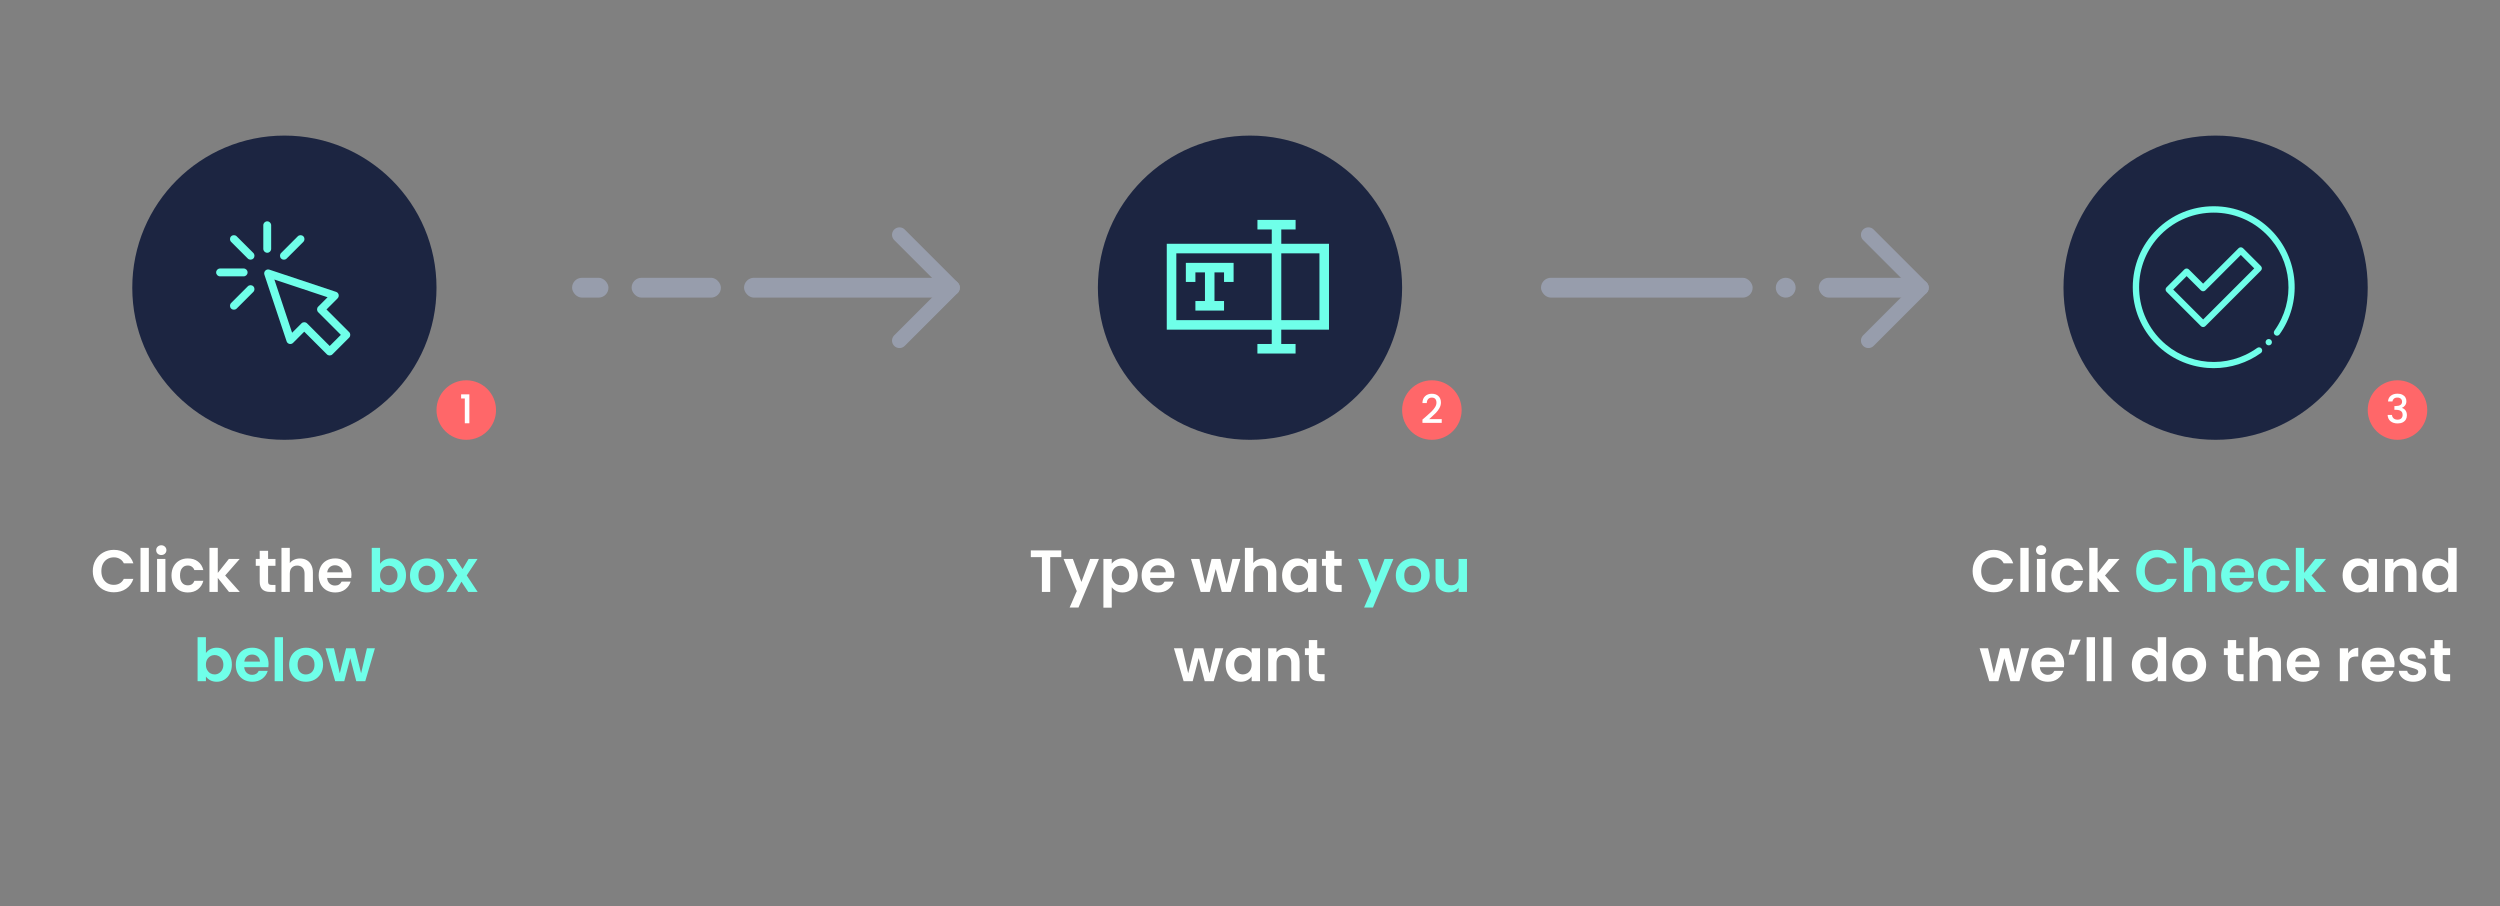 <svg width="756" height="274" viewBox="0 0 756 274" fill="none" xmlns="http://www.w3.org/2000/svg">
<rect x="0" y="0" width="756" height="274" fill="#808080" stroke="none"/>
<g clip-path="url(#clip0)">
<path d="M670 133C695.405 133 716 112.405 716 87C716 61.595 695.405 41 670 41C644.595 41 624 61.595 624 87C624 112.405 644.595 133 670 133Z" fill="#1C2541"/>
<path d="M666.231 98.91C665.981 98.91 665.731 98.81 665.551 98.63L655.151 88.23C654.781 87.86 654.781 87.25 655.151 86.88L660.561 81.47C660.931 81.1 661.541 81.1 661.911 81.47L666.221 85.78L676.941 75.06C677.121 74.88 677.361 74.78 677.621 74.78C677.871 74.78 678.121 74.88 678.301 75.06L683.711 80.47C684.081 80.84 684.081 81.45 683.711 81.82L666.901 98.63C666.721 98.81 666.481 98.91 666.231 98.91ZM657.181 87.56L666.231 96.61L681.681 81.16L677.621 77.1L666.901 87.81C666.531 88.18 665.921 88.18 665.551 87.81L661.241 83.5L657.181 87.56Z" fill="#6FFFE9"/>
<path d="M669.43 111.33C668.81 111.33 668.18 111.31 667.55 111.26C661.73 110.81 656.25 108.29 652.12 104.16C647.5 99.54 644.95 93.39 644.95 86.85C644.95 80.31 647.5 74.16 652.12 69.54C656.74 64.92 662.89 62.37 669.43 62.37C675.97 62.37 682.12 64.92 686.74 69.54C690.87 73.67 693.39 79.15 693.84 84.97C694.28 90.73 692.68 96.46 689.33 101.12C689.02 101.55 688.42 101.65 688 101.34C687.58 101.03 687.47 100.43 687.78 100.01C694.26 91 693.25 78.76 685.39 70.9C676.59 62.1 662.27 62.1 653.47 70.9C644.67 79.7 644.67 94.02 653.47 102.82C661.33 110.68 673.57 111.68 682.58 105.21C683.01 104.9 683.61 105 683.91 105.43C684.22 105.86 684.12 106.46 683.69 106.76C679.55 109.73 674.54 111.33 669.43 111.33Z" fill="#6FFFE9"/>
<path d="M686.07 104.44C685.82 104.44 685.57 104.34 685.39 104.16C685.21 103.98 685.11 103.74 685.11 103.48C685.11 103.23 685.21 102.98 685.39 102.8C685.57 102.62 685.81 102.52 686.07 102.52C686.32 102.52 686.57 102.62 686.75 102.8C686.93 102.98 687.03 103.22 687.03 103.48C687.03 103.73 686.93 103.98 686.75 104.16C686.57 104.34 686.32 104.44 686.07 104.44Z" fill="#6FFFE9"/>
<path d="M378 133C403.405 133 424 112.405 424 87C424 61.595 403.405 41 378 41C352.595 41 332 61.595 332 87C332 112.405 352.595 133 378 133Z" fill="#1C2541"/>
<path d="M401.89 99.69V73.72H387.46V69.39H391.79V66.5H380.25V69.39H384.58V73.72H352.83V99.69H384.57V104.02H380.24V106.91H391.78V104.02H387.45V99.69H401.89ZM399 76.61V96.81H387.46V76.61H399ZM355.72 96.81V76.61H384.58V96.81H355.72Z" fill="#6FFFE9"/>
<path d="M358.6 79.49V85.26H361.49V82.37H364.38V91.03H361.49V93.92H370.15V91.03H367.26V82.37H370.15V85.26H373.04V79.49H358.6Z" fill="#6FFFE9"/>
<path d="M86 133C111.405 133 132 112.405 132 87C132 61.595 111.405 41 86 41C60.595 41 40 61.595 40 87C40 112.405 60.595 133 86 133Z" fill="#1C2541"/>
<path d="M105.58 100.43L98.73 93.58L102.09 90.22C102.38 89.93 102.5 89.51 102.41 89.11C102.32 88.71 102.02 88.39 101.63 88.26L81.46 81.54C81.03 81.4 80.56 81.51 80.24 81.83C79.92 82.15 79.81 82.62 79.95 83.05L86.67 103.22C86.8 103.61 87.12 103.91 87.52 104C87.92 104.09 88.34 103.98 88.63 103.68L92 100.3L98.85 107.15C99.08 107.38 99.39 107.5 99.69 107.5C99.99 107.5 100.3 107.38 100.53 107.15L105.57 102.11C106.04 101.65 106.04 100.89 105.58 100.43ZM99.7 104.63L92.85 97.78C92.39 97.32 91.63 97.32 91.17 97.78L88.33 100.62L82.97 84.53L99.06 89.89L96.22 92.73C95.76 93.19 95.76 93.95 96.22 94.41L103.07 101.26L99.7 104.63Z" fill="#6FFFE9"/>
<path d="M80.81 76.44C81.47 76.44 82 75.91 82 75.25V68.12C82 67.46 81.47 66.93 80.81 66.93C80.15 66.93 79.62 67.46 79.62 68.12V75.25C79.62 75.91 80.16 76.44 80.81 76.44Z" fill="#6FFFE9"/>
<path d="M71.57 71.46C71.11 71 70.35 71 69.89 71.46C69.43 71.92 69.43 72.68 69.89 73.14L74.93 78.18C75.39 78.64 76.15 78.64 76.61 78.18C77.07 77.72 77.07 76.96 76.61 76.5L71.57 71.46Z" fill="#6FFFE9"/>
<path d="M74.93 86.59L69.89 91.63C69.43 92.09 69.43 92.85 69.89 93.31C70.35 93.77 71.11 93.77 71.57 93.31L76.61 88.27C77.07 87.81 77.07 87.05 76.61 86.59C76.15 86.12 75.39 86.12 74.93 86.59Z" fill="#6FFFE9"/>
<path d="M86.69 78.18L91.73 73.14C92.19 72.68 92.19 71.92 91.73 71.46C91.27 71 90.51 71 90.05 71.46L85.01 76.5C84.55 76.96 84.55 77.72 85.01 78.18C85.48 78.65 86.23 78.65 86.69 78.18Z" fill="#6FFFE9"/>
<path d="M74.87 82.38C74.87 81.72 74.34 81.19 73.68 81.19H66.55C65.89 81.19 65.36 81.72 65.36 82.38C65.36 83.04 65.89 83.57 66.55 83.57H73.68C74.34 83.57 74.87 83.04 74.87 82.38Z" fill="#6FFFE9"/>
<path d="M28.06 172.7C28.06 171.464 28.336 170.36 28.888 169.388C29.452 168.404 30.214 167.642 31.174 167.102C32.146 166.55 33.232 166.274 34.432 166.274C35.836 166.274 37.066 166.634 38.122 167.354C39.178 168.074 39.916 169.07 40.336 170.342H37.438C37.15 169.742 36.742 169.292 36.214 168.992C35.698 168.692 35.098 168.542 34.414 168.542C33.682 168.542 33.028 168.716 32.452 169.064C31.888 169.4 31.444 169.88 31.12 170.504C30.808 171.128 30.652 171.86 30.652 172.7C30.652 173.528 30.808 174.26 31.12 174.896C31.444 175.52 31.888 176.006 32.452 176.354C33.028 176.69 33.682 176.858 34.414 176.858C35.098 176.858 35.698 176.708 36.214 176.408C36.742 176.096 37.15 175.64 37.438 175.04H40.336C39.916 176.324 39.178 177.326 38.122 178.046C37.078 178.754 35.848 179.108 34.432 179.108C33.232 179.108 32.146 178.838 31.174 178.298C30.214 177.746 29.452 176.984 28.888 176.012C28.336 175.04 28.06 173.936 28.06 172.7ZM45.008 165.68V179H42.488V165.68H45.008ZM48.776 167.84C48.332 167.84 47.96 167.702 47.66 167.426C47.372 167.138 47.228 166.784 47.228 166.364C47.228 165.944 47.372 165.596 47.66 165.32C47.96 165.032 48.332 164.888 48.776 164.888C49.22 164.888 49.586 165.032 49.874 165.32C50.174 165.596 50.324 165.944 50.324 166.364C50.324 166.784 50.174 167.138 49.874 167.426C49.586 167.702 49.22 167.84 48.776 167.84ZM50.018 169.028V179H47.498V169.028H50.018ZM51.86 174.014C51.86 172.982 52.07 172.082 52.49 171.314C52.91 170.534 53.492 169.934 54.236 169.514C54.98 169.082 55.832 168.866 56.792 168.866C58.028 168.866 59.048 169.178 59.852 169.802C60.668 170.414 61.214 171.278 61.49 172.394H58.772C58.628 171.962 58.382 171.626 58.034 171.386C57.698 171.134 57.278 171.008 56.774 171.008C56.054 171.008 55.484 171.272 55.064 171.8C54.644 172.316 54.434 173.054 54.434 174.014C54.434 174.962 54.644 175.7 55.064 176.228C55.484 176.744 56.054 177.002 56.774 177.002C57.794 177.002 58.46 176.546 58.772 175.634H61.49C61.214 176.714 60.668 177.572 59.852 178.208C59.036 178.844 58.016 179.162 56.792 179.162C55.832 179.162 54.98 178.952 54.236 178.532C53.492 178.1 52.91 177.5 52.49 176.732C52.07 175.952 51.86 175.046 51.86 174.014ZM69.24 179L65.856 174.752V179H63.336V165.68H65.856V173.258L69.204 169.028H72.48L68.088 174.032L72.516 179H69.24ZM81.07 171.098V175.922C81.07 176.258 81.148 176.504 81.305 176.66C81.472 176.804 81.749 176.876 82.132 176.876H83.302V179H81.719C79.594 179 78.532 177.968 78.532 175.904V171.098H77.344V169.028H78.532V166.562H81.07V169.028H83.302V171.098H81.07ZM90.731 168.884C91.487 168.884 92.159 169.052 92.747 169.388C93.335 169.712 93.791 170.198 94.115 170.846C94.451 171.482 94.619 172.25 94.619 173.15V179H92.099V173.492C92.099 172.7 91.901 172.094 91.505 171.674C91.109 171.242 90.569 171.026 89.885 171.026C89.189 171.026 88.637 171.242 88.229 171.674C87.833 172.094 87.635 172.7 87.635 173.492V179H85.115V165.68H87.635V170.27C87.959 169.838 88.391 169.502 88.931 169.262C89.471 169.01 90.071 168.884 90.731 168.884ZM106.285 173.798C106.285 174.158 106.261 174.482 106.213 174.77H98.923C98.983 175.49 99.235 176.054 99.679 176.462C100.123 176.87 100.669 177.074 101.317 177.074C102.253 177.074 102.919 176.672 103.315 175.868H106.033C105.745 176.828 105.193 177.62 104.377 178.244C103.561 178.856 102.559 179.162 101.371 179.162C100.411 179.162 99.547 178.952 98.779 178.532C98.023 178.1 97.429 177.494 96.997 176.714C96.577 175.934 96.367 175.034 96.367 174.014C96.367 172.982 96.577 172.076 96.997 171.296C97.417 170.516 98.005 169.916 98.761 169.496C99.517 169.076 100.387 168.866 101.371 168.866C102.319 168.866 103.165 169.07 103.909 169.478C104.665 169.886 105.247 170.468 105.655 171.224C106.075 171.968 106.285 172.826 106.285 173.798ZM103.675 173.078C103.663 172.43 103.429 171.914 102.973 171.53C102.517 171.134 101.959 170.936 101.299 170.936C100.675 170.936 100.147 171.128 99.715 171.512C99.295 171.884 99.037 172.406 98.941 173.078H103.675Z" fill="#FFFFFE"/>
<path d="M114.934 170.486C115.258 170.006 115.702 169.616 116.266 169.316C116.842 169.016 117.496 168.866 118.228 168.866C119.08 168.866 119.848 169.076 120.532 169.496C121.228 169.916 121.774 170.516 122.17 171.296C122.578 172.064 122.782 172.958 122.782 173.978C122.782 174.998 122.578 175.904 122.17 176.696C121.774 177.476 121.228 178.082 120.532 178.514C119.848 178.946 119.08 179.162 118.228 179.162C117.484 179.162 116.83 179.018 116.266 178.73C115.714 178.43 115.27 178.046 114.934 177.578V179H112.414V165.68H114.934V170.486ZM120.208 173.978C120.208 173.378 120.082 172.862 119.83 172.43C119.59 171.986 119.266 171.65 118.858 171.422C118.462 171.194 118.03 171.08 117.562 171.08C117.106 171.08 116.674 171.2 116.266 171.44C115.87 171.668 115.546 172.004 115.294 172.448C115.054 172.892 114.934 173.414 114.934 174.014C114.934 174.614 115.054 175.136 115.294 175.58C115.546 176.024 115.87 176.366 116.266 176.606C116.674 176.834 117.106 176.948 117.562 176.948C118.03 176.948 118.462 176.828 118.858 176.588C119.266 176.348 119.59 176.006 119.83 175.562C120.082 175.118 120.208 174.59 120.208 173.978ZM129.041 179.162C128.081 179.162 127.217 178.952 126.449 178.532C125.681 178.1 125.075 177.494 124.631 176.714C124.199 175.934 123.983 175.034 123.983 174.014C123.983 172.994 124.205 172.094 124.649 171.314C125.105 170.534 125.723 169.934 126.503 169.514C127.283 169.082 128.153 168.866 129.113 168.866C130.073 168.866 130.943 169.082 131.723 169.514C132.503 169.934 133.115 170.534 133.559 171.314C134.015 172.094 134.243 172.994 134.243 174.014C134.243 175.034 134.009 175.934 133.541 176.714C133.085 177.494 132.461 178.1 131.669 178.532C130.889 178.952 130.013 179.162 129.041 179.162ZM129.041 176.966C129.497 176.966 129.923 176.858 130.319 176.642C130.727 176.414 131.051 176.078 131.291 175.634C131.531 175.19 131.651 174.65 131.651 174.014C131.651 173.066 131.399 172.34 130.895 171.836C130.403 171.32 129.797 171.062 129.077 171.062C128.357 171.062 127.751 171.32 127.259 171.836C126.779 172.34 126.539 173.066 126.539 174.014C126.539 174.962 126.773 175.694 127.241 176.21C127.721 176.714 128.321 176.966 129.041 176.966ZM141.6 179L139.548 175.904L137.73 179H135.03L138.288 173.996L134.994 169.028H137.838L139.872 172.106L141.708 169.028H144.408L141.132 173.996L144.444 179H141.6ZM62.27 197.486C62.594 197.006 63.038 196.616 63.602 196.316C64.178 196.016 64.832 195.866 65.564 195.866C66.416 195.866 67.184 196.076 67.868 196.496C68.564 196.916 69.11 197.516 69.506 198.296C69.914 199.064 70.118 199.958 70.118 200.978C70.118 201.998 69.914 202.904 69.506 203.696C69.11 204.476 68.564 205.082 67.868 205.514C67.184 205.946 66.416 206.162 65.564 206.162C64.82 206.162 64.166 206.018 63.602 205.73C63.05 205.43 62.606 205.046 62.27 204.578V206H59.75V192.68H62.27V197.486ZM67.544 200.978C67.544 200.378 67.418 199.862 67.166 199.43C66.926 198.986 66.602 198.65 66.194 198.422C65.798 198.194 65.366 198.08 64.898 198.08C64.442 198.08 64.01 198.2 63.602 198.44C63.206 198.668 62.882 199.004 62.63 199.448C62.39 199.892 62.27 200.414 62.27 201.014C62.27 201.614 62.39 202.136 62.63 202.58C62.882 203.024 63.206 203.366 63.602 203.606C64.01 203.834 64.442 203.948 64.898 203.948C65.366 203.948 65.798 203.828 66.194 203.588C66.602 203.348 66.926 203.006 67.166 202.562C67.418 202.118 67.544 201.59 67.544 200.978ZM81.219 200.798C81.219 201.158 81.195 201.482 81.147 201.77H73.857C73.917 202.49 74.169 203.054 74.613 203.462C75.057 203.87 75.603 204.074 76.251 204.074C77.187 204.074 77.853 203.672 78.249 202.868H80.967C80.679 203.828 80.127 204.62 79.311 205.244C78.495 205.856 77.493 206.162 76.305 206.162C75.345 206.162 74.481 205.952 73.713 205.532C72.957 205.1 72.363 204.494 71.931 203.714C71.511 202.934 71.301 202.034 71.301 201.014C71.301 199.982 71.511 199.076 71.931 198.296C72.351 197.516 72.939 196.916 73.695 196.496C74.451 196.076 75.321 195.866 76.305 195.866C77.253 195.866 78.099 196.07 78.843 196.478C79.599 196.886 80.181 197.468 80.589 198.224C81.009 198.968 81.219 199.826 81.219 200.798ZM78.609 200.078C78.597 199.43 78.363 198.914 77.907 198.53C77.451 198.134 76.893 197.936 76.233 197.936C75.609 197.936 75.081 198.128 74.649 198.512C74.229 198.884 73.971 199.406 73.875 200.078H78.609ZM85.578 192.68V206H83.058V192.68H85.578ZM92.496 206.162C91.536 206.162 90.672 205.952 89.904 205.532C89.136 205.1 88.53 204.494 88.086 203.714C87.654 202.934 87.438 202.034 87.438 201.014C87.438 199.994 87.66 199.094 88.104 198.314C88.56 197.534 89.178 196.934 89.958 196.514C90.738 196.082 91.608 195.866 92.568 195.866C93.528 195.866 94.398 196.082 95.178 196.514C95.958 196.934 96.57 197.534 97.014 198.314C97.47 199.094 97.698 199.994 97.698 201.014C97.698 202.034 97.464 202.934 96.996 203.714C96.54 204.494 95.916 205.1 95.124 205.532C94.344 205.952 93.468 206.162 92.496 206.162ZM92.496 203.966C92.952 203.966 93.378 203.858 93.774 203.642C94.182 203.414 94.506 203.078 94.746 202.634C94.986 202.19 95.106 201.65 95.106 201.014C95.106 200.066 94.854 199.34 94.35 198.836C93.858 198.32 93.252 198.062 92.532 198.062C91.812 198.062 91.206 198.32 90.714 198.836C90.234 199.34 89.994 200.066 89.994 201.014C89.994 201.962 90.228 202.694 90.696 203.21C91.176 203.714 91.776 203.966 92.496 203.966ZM113.371 196.028L110.455 206H107.737L105.919 199.034L104.101 206H101.365L98.431 196.028H100.987L102.751 203.624L104.659 196.028H107.323L109.195 203.606L110.959 196.028H113.371Z" fill="#6FFFE9"/>
<path d="M320.934 166.436V168.47H317.586V179H315.066V168.47H311.718V166.436H320.934ZM332.312 169.028L326.138 183.716H323.456L325.616 178.748L321.62 169.028H324.446L327.02 175.994L329.63 169.028H332.312ZM336.191 170.468C336.515 170.012 336.959 169.634 337.523 169.334C338.099 169.022 338.753 168.866 339.485 168.866C340.337 168.866 341.105 169.076 341.789 169.496C342.485 169.916 343.031 170.516 343.427 171.296C343.835 172.064 344.039 172.958 344.039 173.978C344.039 174.998 343.835 175.904 343.427 176.696C343.031 177.476 342.485 178.082 341.789 178.514C341.105 178.946 340.337 179.162 339.485 179.162C338.753 179.162 338.105 179.012 337.541 178.712C336.989 178.412 336.539 178.034 336.191 177.578V183.752H333.671V169.028H336.191V170.468ZM341.465 173.978C341.465 173.378 341.339 172.862 341.087 172.43C340.847 171.986 340.523 171.65 340.115 171.422C339.719 171.194 339.287 171.08 338.819 171.08C338.363 171.08 337.931 171.2 337.523 171.44C337.127 171.668 336.803 172.004 336.551 172.448C336.311 172.892 336.191 173.414 336.191 174.014C336.191 174.614 336.311 175.136 336.551 175.58C336.803 176.024 337.127 176.366 337.523 176.606C337.931 176.834 338.363 176.948 338.819 176.948C339.287 176.948 339.719 176.828 340.115 176.588C340.523 176.348 340.847 176.006 341.087 175.562C341.339 175.118 341.465 174.59 341.465 173.978ZM355.14 173.798C355.14 174.158 355.116 174.482 355.068 174.77H347.778C347.838 175.49 348.09 176.054 348.534 176.462C348.978 176.87 349.524 177.074 350.172 177.074C351.108 177.074 351.774 176.672 352.17 175.868H354.888C354.6 176.828 354.048 177.62 353.232 178.244C352.416 178.856 351.414 179.162 350.226 179.162C349.266 179.162 348.402 178.952 347.634 178.532C346.878 178.1 346.284 177.494 345.852 176.714C345.432 175.934 345.222 175.034 345.222 174.014C345.222 172.982 345.432 172.076 345.852 171.296C346.272 170.516 346.86 169.916 347.616 169.496C348.372 169.076 349.242 168.866 350.226 168.866C351.174 168.866 352.02 169.07 352.764 169.478C353.52 169.886 354.102 170.468 354.51 171.224C354.93 171.968 355.14 172.826 355.14 173.798ZM352.53 173.078C352.518 172.43 352.284 171.914 351.828 171.53C351.372 171.134 350.814 170.936 350.154 170.936C349.53 170.936 349.002 171.128 348.57 171.512C348.15 171.884 347.892 172.406 347.796 173.078H352.53ZM375.092 169.028L372.176 179H369.458L367.64 172.034L365.822 179H363.086L360.152 169.028H362.708L364.472 176.624L366.38 169.028H369.044L370.916 176.606L372.68 169.028H375.092ZM382.072 168.884C382.828 168.884 383.5 169.052 384.088 169.388C384.676 169.712 385.132 170.198 385.456 170.846C385.792 171.482 385.96 172.25 385.96 173.15V179H383.44V173.492C383.44 172.7 383.242 172.094 382.846 171.674C382.45 171.242 381.91 171.026 381.226 171.026C380.53 171.026 379.978 171.242 379.57 171.674C379.174 172.094 378.976 172.7 378.976 173.492V179H376.456V165.68H378.976V170.27C379.3 169.838 379.732 169.502 380.272 169.262C380.812 169.01 381.412 168.884 382.072 168.884ZM387.708 173.978C387.708 172.97 387.906 172.076 388.302 171.296C388.71 170.516 389.256 169.916 389.94 169.496C390.636 169.076 391.41 168.866 392.262 168.866C393.006 168.866 393.654 169.016 394.206 169.316C394.77 169.616 395.22 169.994 395.556 170.45V169.028H398.094V179H395.556V177.542C395.232 178.01 394.782 178.4 394.206 178.712C393.642 179.012 392.988 179.162 392.244 179.162C391.404 179.162 390.636 178.946 389.94 178.514C389.256 178.082 388.71 177.476 388.302 176.696C387.906 175.904 387.708 174.998 387.708 173.978ZM395.556 174.014C395.556 173.402 395.436 172.88 395.196 172.448C394.956 172.004 394.632 171.668 394.224 171.44C393.816 171.2 393.378 171.08 392.91 171.08C392.442 171.08 392.01 171.194 391.614 171.422C391.218 171.65 390.894 171.986 390.642 172.43C390.402 172.862 390.282 173.378 390.282 173.978C390.282 174.578 390.402 175.106 390.642 175.562C390.894 176.006 391.218 176.348 391.614 176.588C392.022 176.828 392.454 176.948 392.91 176.948C393.378 176.948 393.816 176.834 394.224 176.606C394.632 176.366 394.956 176.03 395.196 175.598C395.436 175.154 395.556 174.626 395.556 174.014ZM403.489 171.098V175.922C403.489 176.258 403.567 176.504 403.723 176.66C403.891 176.804 404.167 176.876 404.551 176.876H405.721V179H404.137C402.013 179 400.951 177.968 400.951 175.904V171.098H399.763V169.028H400.951V166.562H403.489V169.028H405.721V171.098H403.489ZM369.933 196.028L367.017 206H364.299L362.481 199.034L360.663 206H357.927L354.993 196.028H357.549L359.313 203.624L361.221 196.028H363.885L365.757 203.606L367.521 196.028H369.933ZM370.649 200.978C370.649 199.97 370.847 199.076 371.243 198.296C371.651 197.516 372.197 196.916 372.881 196.496C373.577 196.076 374.351 195.866 375.203 195.866C375.947 195.866 376.595 196.016 377.147 196.316C377.711 196.616 378.161 196.994 378.497 197.45V196.028H381.035V206H378.497V204.542C378.173 205.01 377.723 205.4 377.147 205.712C376.583 206.012 375.929 206.162 375.185 206.162C374.345 206.162 373.577 205.946 372.881 205.514C372.197 205.082 371.651 204.476 371.243 203.696C370.847 202.904 370.649 201.998 370.649 200.978ZM378.497 201.014C378.497 200.402 378.377 199.88 378.137 199.448C377.897 199.004 377.573 198.668 377.165 198.44C376.757 198.2 376.319 198.08 375.851 198.08C375.383 198.08 374.951 198.194 374.555 198.422C374.159 198.65 373.835 198.986 373.583 199.43C373.343 199.862 373.223 200.378 373.223 200.978C373.223 201.578 373.343 202.106 373.583 202.562C373.835 203.006 374.159 203.348 374.555 203.588C374.963 203.828 375.395 203.948 375.851 203.948C376.319 203.948 376.757 203.834 377.165 203.606C377.573 203.366 377.897 203.03 378.137 202.598C378.377 202.154 378.497 201.626 378.497 201.014ZM389.022 195.884C390.21 195.884 391.17 196.262 391.902 197.018C392.634 197.762 393 198.806 393 200.15V206H390.48V200.492C390.48 199.7 390.282 199.094 389.886 198.674C389.49 198.242 388.95 198.026 388.266 198.026C387.57 198.026 387.018 198.242 386.61 198.674C386.214 199.094 386.016 199.7 386.016 200.492V206H383.496V196.028H386.016V197.27C386.352 196.838 386.778 196.502 387.294 196.262C387.822 196.01 388.398 195.884 389.022 195.884ZM398.33 198.098V202.922C398.33 203.258 398.408 203.504 398.564 203.66C398.732 203.804 399.008 203.876 399.392 203.876H400.562V206H398.978C396.854 206 395.792 204.968 395.792 202.904V198.098H394.604V196.028H395.792V193.562H398.33V196.028H400.562V198.098H398.33Z" fill="#FFFFFE"/>
<path d="M421.363 169.028L415.189 183.716H412.507L414.667 178.748L410.671 169.028H413.497L416.071 175.994L418.681 169.028H421.363ZM427.149 179.162C426.189 179.162 425.325 178.952 424.557 178.532C423.789 178.1 423.183 177.494 422.739 176.714C422.307 175.934 422.091 175.034 422.091 174.014C422.091 172.994 422.313 172.094 422.757 171.314C423.213 170.534 423.831 169.934 424.611 169.514C425.391 169.082 426.261 168.866 427.221 168.866C428.181 168.866 429.051 169.082 429.831 169.514C430.611 169.934 431.223 170.534 431.667 171.314C432.123 172.094 432.351 172.994 432.351 174.014C432.351 175.034 432.117 175.934 431.649 176.714C431.193 177.494 430.569 178.1 429.777 178.532C428.997 178.952 428.121 179.162 427.149 179.162ZM427.149 176.966C427.605 176.966 428.031 176.858 428.427 176.642C428.835 176.414 429.159 176.078 429.399 175.634C429.639 175.19 429.759 174.65 429.759 174.014C429.759 173.066 429.507 172.34 429.003 171.836C428.511 171.32 427.905 171.062 427.185 171.062C426.465 171.062 425.859 171.32 425.367 171.836C424.887 172.34 424.647 173.066 424.647 174.014C424.647 174.962 424.881 175.694 425.349 176.21C425.829 176.714 426.429 176.966 427.149 176.966ZM443.614 169.028V179H441.076V177.74C440.752 178.172 440.326 178.514 439.798 178.766C439.282 179.006 438.718 179.126 438.106 179.126C437.326 179.126 436.636 178.964 436.036 178.64C435.436 178.304 434.962 177.818 434.614 177.182C434.278 176.534 434.11 175.766 434.11 174.878V169.028H436.63V174.518C436.63 175.31 436.828 175.922 437.224 176.354C437.62 176.774 438.16 176.984 438.844 176.984C439.54 176.984 440.086 176.774 440.482 176.354C440.878 175.922 441.076 175.31 441.076 174.518V169.028H443.614Z" fill="#6FFFE9"/>
<path d="M596.521 172.7C596.521 171.464 596.797 170.36 597.349 169.388C597.913 168.404 598.675 167.642 599.635 167.102C600.607 166.55 601.693 166.274 602.893 166.274C604.297 166.274 605.527 166.634 606.583 167.354C607.639 168.074 608.377 169.07 608.797 170.342H605.899C605.611 169.742 605.203 169.292 604.675 168.992C604.159 168.692 603.559 168.542 602.875 168.542C602.143 168.542 601.489 168.716 600.913 169.064C600.349 169.4 599.905 169.88 599.581 170.504C599.269 171.128 599.113 171.86 599.113 172.7C599.113 173.528 599.269 174.26 599.581 174.896C599.905 175.52 600.349 176.006 600.913 176.354C601.489 176.69 602.143 176.858 602.875 176.858C603.559 176.858 604.159 176.708 604.675 176.408C605.203 176.096 605.611 175.64 605.899 175.04H608.797C608.377 176.324 607.639 177.326 606.583 178.046C605.539 178.754 604.309 179.108 602.893 179.108C601.693 179.108 600.607 178.838 599.635 178.298C598.675 177.746 597.913 176.984 597.349 176.012C596.797 175.04 596.521 173.936 596.521 172.7ZM613.469 165.68V179H610.949V165.68H613.469ZM617.237 167.84C616.793 167.84 616.421 167.702 616.121 167.426C615.833 167.138 615.689 166.784 615.689 166.364C615.689 165.944 615.833 165.596 616.121 165.32C616.421 165.032 616.793 164.888 617.237 164.888C617.681 164.888 618.047 165.032 618.335 165.32C618.635 165.596 618.785 165.944 618.785 166.364C618.785 166.784 618.635 167.138 618.335 167.426C618.047 167.702 617.681 167.84 617.237 167.84ZM618.479 169.028V179H615.959V169.028H618.479ZM620.321 174.014C620.321 172.982 620.531 172.082 620.951 171.314C621.371 170.534 621.953 169.934 622.697 169.514C623.441 169.082 624.293 168.866 625.253 168.866C626.489 168.866 627.509 169.178 628.313 169.802C629.129 170.414 629.675 171.278 629.951 172.394H627.233C627.089 171.962 626.843 171.626 626.495 171.386C626.159 171.134 625.739 171.008 625.235 171.008C624.515 171.008 623.945 171.272 623.525 171.8C623.105 172.316 622.895 173.054 622.895 174.014C622.895 174.962 623.105 175.7 623.525 176.228C623.945 176.744 624.515 177.002 625.235 177.002C626.255 177.002 626.921 176.546 627.233 175.634H629.951C629.675 176.714 629.129 177.572 628.313 178.208C627.497 178.844 626.477 179.162 625.253 179.162C624.293 179.162 623.441 178.952 622.697 178.532C621.953 178.1 621.371 177.5 620.951 176.732C620.531 175.952 620.321 175.046 620.321 174.014ZM637.701 179L634.317 174.752V179H631.797V165.68H634.317V173.258L637.665 169.028H640.941L636.549 174.032L640.977 179H637.701ZM708.405 173.978C708.405 172.97 708.603 172.076 708.999 171.296C709.407 170.516 709.953 169.916 710.637 169.496C711.333 169.076 712.107 168.866 712.959 168.866C713.703 168.866 714.351 169.016 714.903 169.316C715.467 169.616 715.917 169.994 716.253 170.45V169.028H718.791V179H716.253V177.542C715.929 178.01 715.479 178.4 714.903 178.712C714.339 179.012 713.685 179.162 712.941 179.162C712.101 179.162 711.333 178.946 710.637 178.514C709.953 178.082 709.407 177.476 708.999 176.696C708.603 175.904 708.405 174.998 708.405 173.978ZM716.253 174.014C716.253 173.402 716.133 172.88 715.893 172.448C715.653 172.004 715.329 171.668 714.921 171.44C714.513 171.2 714.075 171.08 713.607 171.08C713.139 171.08 712.707 171.194 712.311 171.422C711.915 171.65 711.591 171.986 711.339 172.43C711.099 172.862 710.979 173.378 710.979 173.978C710.979 174.578 711.099 175.106 711.339 175.562C711.591 176.006 711.915 176.348 712.311 176.588C712.719 176.828 713.151 176.948 713.607 176.948C714.075 176.948 714.513 176.834 714.921 176.606C715.329 176.366 715.653 176.03 715.893 175.598C716.133 175.154 716.253 174.626 716.253 174.014ZM726.778 168.884C727.966 168.884 728.926 169.262 729.658 170.018C730.39 170.762 730.756 171.806 730.756 173.15V179H728.236V173.492C728.236 172.7 728.038 172.094 727.642 171.674C727.246 171.242 726.706 171.026 726.022 171.026C725.326 171.026 724.774 171.242 724.366 171.674C723.97 172.094 723.772 172.7 723.772 173.492V179H721.252V169.028H723.772V170.27C724.108 169.838 724.534 169.502 725.05 169.262C725.578 169.01 726.154 168.884 726.778 168.884ZM732.504 173.978C732.504 172.97 732.702 172.076 733.098 171.296C733.506 170.516 734.058 169.916 734.754 169.496C735.45 169.076 736.224 168.866 737.076 168.866C737.724 168.866 738.342 169.01 738.93 169.298C739.518 169.574 739.986 169.946 740.334 170.414V165.68H742.89V179H740.334V177.524C740.022 178.016 739.584 178.412 739.02 178.712C738.456 179.012 737.802 179.162 737.058 179.162C736.218 179.162 735.45 178.946 734.754 178.514C734.058 178.082 733.506 177.476 733.098 176.696C732.702 175.904 732.504 174.998 732.504 173.978ZM740.352 174.014C740.352 173.402 740.232 172.88 739.992 172.448C739.752 172.004 739.428 171.668 739.02 171.44C738.612 171.2 738.174 171.08 737.706 171.08C737.238 171.08 736.806 171.194 736.41 171.422C736.014 171.65 735.69 171.986 735.438 172.43C735.198 172.862 735.078 173.378 735.078 173.978C735.078 174.578 735.198 175.106 735.438 175.562C735.69 176.006 736.014 176.348 736.41 176.588C736.818 176.828 737.25 176.948 737.706 176.948C738.174 176.948 738.612 176.834 739.02 176.606C739.428 176.366 739.752 176.03 739.992 175.598C740.232 175.154 740.352 174.626 740.352 174.014ZM613.576 196.028L610.66 206H607.942L606.124 199.034L604.306 206H601.57L598.636 196.028H601.192L602.956 203.624L604.864 196.028H607.528L609.4 203.606L611.164 196.028H613.576ZM624.209 200.798C624.209 201.158 624.185 201.482 624.137 201.77H616.847C616.907 202.49 617.159 203.054 617.603 203.462C618.047 203.87 618.593 204.074 619.241 204.074C620.177 204.074 620.843 203.672 621.239 202.868H623.957C623.669 203.828 623.117 204.62 622.301 205.244C621.485 205.856 620.483 206.162 619.295 206.162C618.335 206.162 617.471 205.952 616.703 205.532C615.947 205.1 615.353 204.494 614.921 203.714C614.501 202.934 614.291 202.034 614.291 201.014C614.291 199.982 614.501 199.076 614.921 198.296C615.341 197.516 615.929 196.916 616.685 196.496C617.441 196.076 618.311 195.866 619.295 195.866C620.243 195.866 621.089 196.07 621.833 196.478C622.589 196.886 623.171 197.468 623.579 198.224C623.999 198.968 624.209 199.826 624.209 200.798ZM621.599 200.078C621.587 199.43 621.353 198.914 620.897 198.53C620.441 198.134 619.883 197.936 619.223 197.936C618.599 197.936 618.071 198.128 617.639 198.512C617.219 198.884 616.961 199.406 616.865 200.078H621.599ZM626.553 193.436H629.199L627.255 197.972H625.527L626.553 193.436ZM633.526 192.68V206H631.006V192.68H633.526ZM638.535 192.68V206H636.015V192.68H638.535ZM644.666 200.978C644.666 199.97 644.864 199.076 645.26 198.296C645.668 197.516 646.22 196.916 646.916 196.496C647.612 196.076 648.386 195.866 649.238 195.866C649.886 195.866 650.504 196.01 651.092 196.298C651.68 196.574 652.148 196.946 652.496 197.414V192.68H655.052V206H652.496V204.524C652.184 205.016 651.746 205.412 651.182 205.712C650.618 206.012 649.964 206.162 649.22 206.162C648.38 206.162 647.612 205.946 646.916 205.514C646.22 205.082 645.668 204.476 645.26 203.696C644.864 202.904 644.666 201.998 644.666 200.978ZM652.514 201.014C652.514 200.402 652.394 199.88 652.154 199.448C651.914 199.004 651.59 198.668 651.182 198.44C650.774 198.2 650.336 198.08 649.868 198.08C649.4 198.08 648.968 198.194 648.572 198.422C648.176 198.65 647.852 198.986 647.6 199.43C647.36 199.862 647.24 200.378 647.24 200.978C647.24 201.578 647.36 202.106 647.6 202.562C647.852 203.006 648.176 203.348 648.572 203.588C648.98 203.828 649.412 203.948 649.868 203.948C650.336 203.948 650.774 203.834 651.182 203.606C651.59 203.366 651.914 203.03 652.154 202.598C652.394 202.154 652.514 201.626 652.514 201.014ZM661.941 206.162C660.981 206.162 660.117 205.952 659.349 205.532C658.581 205.1 657.975 204.494 657.531 203.714C657.099 202.934 656.883 202.034 656.883 201.014C656.883 199.994 657.105 199.094 657.549 198.314C658.005 197.534 658.623 196.934 659.403 196.514C660.183 196.082 661.053 195.866 662.013 195.866C662.973 195.866 663.843 196.082 664.623 196.514C665.403 196.934 666.015 197.534 666.459 198.314C666.915 199.094 667.143 199.994 667.143 201.014C667.143 202.034 666.909 202.934 666.441 203.714C665.985 204.494 665.361 205.1 664.569 205.532C663.789 205.952 662.913 206.162 661.941 206.162ZM661.941 203.966C662.397 203.966 662.823 203.858 663.219 203.642C663.627 203.414 663.951 203.078 664.191 202.634C664.431 202.19 664.551 201.65 664.551 201.014C664.551 200.066 664.299 199.34 663.795 198.836C663.303 198.32 662.697 198.062 661.977 198.062C661.257 198.062 660.651 198.32 660.159 198.836C659.679 199.34 659.439 200.066 659.439 201.014C659.439 201.962 659.673 202.694 660.141 203.21C660.621 203.714 661.221 203.966 661.941 203.966ZM676.215 198.098V202.922C676.215 203.258 676.293 203.504 676.449 203.66C676.617 203.804 676.893 203.876 677.277 203.876H678.447V206H676.863C674.739 206 673.677 204.968 673.677 202.904V198.098H672.489V196.028H673.677V193.562H676.215V196.028H678.447V198.098H676.215ZM685.876 195.884C686.632 195.884 687.304 196.052 687.892 196.388C688.48 196.712 688.936 197.198 689.26 197.846C689.596 198.482 689.764 199.25 689.764 200.15V206H687.244V200.492C687.244 199.7 687.046 199.094 686.65 198.674C686.254 198.242 685.714 198.026 685.03 198.026C684.334 198.026 683.782 198.242 683.374 198.674C682.978 199.094 682.78 199.7 682.78 200.492V206H680.26V192.68H682.78V197.27C683.104 196.838 683.536 196.502 684.076 196.262C684.616 196.01 685.216 195.884 685.876 195.884ZM701.43 200.798C701.43 201.158 701.406 201.482 701.358 201.77H694.068C694.128 202.49 694.38 203.054 694.824 203.462C695.268 203.87 695.814 204.074 696.462 204.074C697.398 204.074 698.064 203.672 698.46 202.868H701.178C700.89 203.828 700.338 204.62 699.522 205.244C698.706 205.856 697.704 206.162 696.516 206.162C695.556 206.162 694.692 205.952 693.924 205.532C693.168 205.1 692.574 204.494 692.142 203.714C691.722 202.934 691.512 202.034 691.512 201.014C691.512 199.982 691.722 199.076 692.142 198.296C692.562 197.516 693.15 196.916 693.906 196.496C694.662 196.076 695.532 195.866 696.516 195.866C697.464 195.866 698.31 196.07 699.054 196.478C699.81 196.886 700.392 197.468 700.8 198.224C701.22 198.968 701.43 199.826 701.43 200.798ZM698.82 200.078C698.808 199.43 698.574 198.914 698.118 198.53C697.662 198.134 697.104 197.936 696.444 197.936C695.82 197.936 695.292 198.128 694.86 198.512C694.44 198.884 694.182 199.406 694.086 200.078H698.82ZM710.078 197.576C710.402 197.048 710.822 196.634 711.338 196.334C711.866 196.034 712.466 195.884 713.138 195.884V198.53H712.472C711.68 198.53 711.08 198.716 710.672 199.088C710.276 199.46 710.078 200.108 710.078 201.032V206H707.558V196.028H710.078V197.576ZM724.106 200.798C724.106 201.158 724.082 201.482 724.034 201.77H716.744C716.804 202.49 717.056 203.054 717.5 203.462C717.944 203.87 718.49 204.074 719.138 204.074C720.074 204.074 720.74 203.672 721.136 202.868H723.854C723.566 203.828 723.014 204.62 722.198 205.244C721.382 205.856 720.38 206.162 719.192 206.162C718.232 206.162 717.368 205.952 716.6 205.532C715.844 205.1 715.25 204.494 714.818 203.714C714.398 202.934 714.188 202.034 714.188 201.014C714.188 199.982 714.398 199.076 714.818 198.296C715.238 197.516 715.826 196.916 716.582 196.496C717.338 196.076 718.208 195.866 719.192 195.866C720.14 195.866 720.986 196.07 721.73 196.478C722.486 196.886 723.068 197.468 723.476 198.224C723.896 198.968 724.106 199.826 724.106 200.798ZM721.496 200.078C721.484 199.43 721.25 198.914 720.794 198.53C720.338 198.134 719.78 197.936 719.12 197.936C718.496 197.936 717.968 198.128 717.536 198.512C717.116 198.884 716.858 199.406 716.762 200.078H721.496ZM729.761 206.162C728.945 206.162 728.213 206.018 727.565 205.73C726.917 205.43 726.401 205.028 726.017 204.524C725.645 204.02 725.441 203.462 725.405 202.85H727.943C727.991 203.234 728.177 203.552 728.501 203.804C728.837 204.056 729.251 204.182 729.743 204.182C730.223 204.182 730.595 204.086 730.859 203.894C731.135 203.702 731.273 203.456 731.273 203.156C731.273 202.832 731.105 202.592 730.769 202.436C730.445 202.268 729.923 202.088 729.203 201.896C728.459 201.716 727.847 201.53 727.367 201.338C726.899 201.146 726.491 200.852 726.143 200.456C725.807 200.06 725.639 199.526 725.639 198.854C725.639 198.302 725.795 197.798 726.107 197.342C726.431 196.886 726.887 196.526 727.475 196.262C728.075 195.998 728.777 195.866 729.581 195.866C730.769 195.866 731.717 196.166 732.425 196.766C733.133 197.354 733.523 198.152 733.595 199.16H731.183C731.147 198.764 730.979 198.452 730.679 198.224C730.391 197.984 730.001 197.864 729.509 197.864C729.053 197.864 728.699 197.948 728.447 198.116C728.207 198.284 728.087 198.518 728.087 198.818C728.087 199.154 728.255 199.412 728.591 199.592C728.927 199.76 729.449 199.934 730.157 200.114C730.877 200.294 731.471 200.48 731.939 200.672C732.407 200.864 732.809 201.164 733.145 201.572C733.493 201.968 733.673 202.496 733.685 203.156C733.685 203.732 733.523 204.248 733.199 204.704C732.887 205.16 732.431 205.52 731.831 205.784C731.243 206.036 730.553 206.162 729.761 206.162ZM738.688 198.098V202.922C738.688 203.258 738.766 203.504 738.922 203.66C739.09 203.804 739.366 203.876 739.75 203.876H740.92V206H739.336C737.212 206 736.15 204.968 736.15 202.904V198.098H734.962V196.028H736.15V193.562H738.688V196.028H740.92V198.098H738.688Z" fill="#FFFFFE"/>
<path d="M645.985 172.7C645.985 171.464 646.261 170.36 646.813 169.388C647.377 168.404 648.139 167.642 649.099 167.102C650.071 166.55 651.157 166.274 652.357 166.274C653.761 166.274 654.991 166.634 656.047 167.354C657.103 168.074 657.841 169.07 658.261 170.342H655.363C655.075 169.742 654.667 169.292 654.139 168.992C653.623 168.692 653.023 168.542 652.339 168.542C651.607 168.542 650.953 168.716 650.377 169.064C649.813 169.4 649.369 169.88 649.045 170.504C648.733 171.128 648.577 171.86 648.577 172.7C648.577 173.528 648.733 174.26 649.045 174.896C649.369 175.52 649.813 176.006 650.377 176.354C650.953 176.69 651.607 176.858 652.339 176.858C653.023 176.858 653.623 176.708 654.139 176.408C654.667 176.096 655.075 175.64 655.363 175.04H658.261C657.841 176.324 657.103 177.326 656.047 178.046C655.003 178.754 653.773 179.108 652.357 179.108C651.157 179.108 650.071 178.838 649.099 178.298C648.139 177.746 647.377 176.984 646.813 176.012C646.261 175.04 645.985 173.936 645.985 172.7ZM666.03 168.884C666.786 168.884 667.458 169.052 668.046 169.388C668.634 169.712 669.09 170.198 669.414 170.846C669.75 171.482 669.918 172.25 669.918 173.15V179H667.398V173.492C667.398 172.7 667.2 172.094 666.804 171.674C666.408 171.242 665.868 171.026 665.184 171.026C664.488 171.026 663.936 171.242 663.528 171.674C663.132 172.094 662.934 172.7 662.934 173.492V179H660.414V165.68H662.934V170.27C663.258 169.838 663.69 169.502 664.23 169.262C664.77 169.01 665.37 168.884 666.03 168.884ZM681.584 173.798C681.584 174.158 681.56 174.482 681.512 174.77H674.222C674.282 175.49 674.534 176.054 674.978 176.462C675.422 176.87 675.968 177.074 676.616 177.074C677.552 177.074 678.218 176.672 678.614 175.868H681.332C681.044 176.828 680.492 177.62 679.676 178.244C678.86 178.856 677.858 179.162 676.67 179.162C675.71 179.162 674.846 178.952 674.078 178.532C673.322 178.1 672.728 177.494 672.296 176.714C671.876 175.934 671.666 175.034 671.666 174.014C671.666 172.982 671.876 172.076 672.296 171.296C672.716 170.516 673.304 169.916 674.06 169.496C674.816 169.076 675.686 168.866 676.67 168.866C677.618 168.866 678.464 169.07 679.208 169.478C679.964 169.886 680.546 170.468 680.954 171.224C681.374 171.968 681.584 172.826 681.584 173.798ZM678.974 173.078C678.962 172.43 678.728 171.914 678.272 171.53C677.816 171.134 677.258 170.936 676.598 170.936C675.974 170.936 675.446 171.128 675.014 171.512C674.594 171.884 674.336 172.406 674.24 173.078H678.974ZM682.776 174.014C682.776 172.982 682.986 172.082 683.406 171.314C683.826 170.534 684.408 169.934 685.152 169.514C685.896 169.082 686.748 168.866 687.708 168.866C688.944 168.866 689.964 169.178 690.768 169.802C691.584 170.414 692.13 171.278 692.406 172.394H689.688C689.544 171.962 689.298 171.626 688.95 171.386C688.614 171.134 688.194 171.008 687.69 171.008C686.97 171.008 686.4 171.272 685.98 171.8C685.56 172.316 685.35 173.054 685.35 174.014C685.35 174.962 685.56 175.7 685.98 176.228C686.4 176.744 686.97 177.002 687.69 177.002C688.71 177.002 689.376 176.546 689.688 175.634H692.406C692.13 176.714 691.584 177.572 690.768 178.208C689.952 178.844 688.932 179.162 687.708 179.162C686.748 179.162 685.896 178.952 685.152 178.532C684.408 178.1 683.826 177.5 683.406 176.732C682.986 175.952 682.776 175.046 682.776 174.014ZM700.156 179L696.772 174.752V179H694.252V165.68H696.772V173.258L700.12 169.028H703.396L699.004 174.032L703.432 179H700.156Z" fill="#6FFFE9"/>
<path d="M141 133C145.971 133 150 128.971 150 124C150 119.029 145.971 115 141 115C136.029 115 132 119.029 132 124C132 128.971 136.029 133 141 133Z" fill="#FF6769"/>
<path d="M139.442 120.5V119.252H141.938V128H140.558V120.5H139.442Z" fill="white"/>
<path d="M433 133C437.971 133 442 128.971 442 124C442 119.029 437.971 115 433 115C428.029 115 424 119.029 424 124C424 128.971 428.029 133 433 133Z" fill="#FF6769"/>
<path d="M431.013 126.14C431.781 125.476 432.385 124.932 432.825 124.508C433.273 124.076 433.645 123.628 433.941 123.164C434.237 122.7 434.385 122.236 434.385 121.772C434.385 121.292 434.269 120.916 434.037 120.644C433.813 120.372 433.457 120.236 432.969 120.236C432.497 120.236 432.129 120.388 431.865 120.692C431.609 120.988 431.473 121.388 431.457 121.892H430.137C430.161 120.98 430.433 120.284 430.953 119.804C431.481 119.316 432.149 119.072 432.957 119.072C433.829 119.072 434.509 119.312 434.997 119.792C435.493 120.272 435.741 120.912 435.741 121.712C435.741 122.288 435.593 122.844 435.297 123.38C435.009 123.908 434.661 124.384 434.253 124.808C433.853 125.224 433.341 125.708 432.717 126.26L432.177 126.74H435.981V127.88H430.149V126.884L431.013 126.14Z" fill="white"/>
<path d="M725 133C729.971 133 734 128.971 734 124C734 119.029 729.971 115 725 115C720.029 115 716 119.029 716 124C716 128.971 720.029 133 725 133Z" fill="#FF6769"/>
<path d="M722.134 121.412C722.182 120.668 722.466 120.088 722.986 119.672C723.514 119.256 724.186 119.048 725.002 119.048C725.562 119.048 726.046 119.148 726.454 119.348C726.862 119.548 727.17 119.82 727.378 120.164C727.586 120.508 727.69 120.896 727.69 121.328C727.69 121.824 727.558 122.248 727.294 122.6C727.03 122.952 726.714 123.188 726.346 123.308V123.356C726.818 123.5 727.186 123.764 727.45 124.148C727.714 124.524 727.846 125.008 727.846 125.6C727.846 126.072 727.738 126.492 727.522 126.86C727.306 127.228 726.986 127.52 726.562 127.736C726.138 127.944 725.63 128.048 725.038 128.048C724.174 128.048 723.462 127.828 722.902 127.388C722.35 126.94 722.054 126.3 722.014 125.468H723.334C723.366 125.892 723.53 126.24 723.826 126.512C724.122 126.776 724.522 126.908 725.026 126.908C725.514 126.908 725.89 126.776 726.154 126.512C726.418 126.24 726.55 125.892 726.55 125.468C726.55 124.908 726.37 124.512 726.01 124.28C725.658 124.04 725.114 123.92 724.378 123.92H724.066V122.792H724.39C725.038 122.784 725.53 122.676 725.866 122.468C726.21 122.26 726.382 121.932 726.382 121.484C726.382 121.1 726.258 120.796 726.01 120.572C725.762 120.34 725.41 120.224 724.954 120.224C724.506 120.224 724.158 120.34 723.91 120.572C723.662 120.796 723.514 121.076 723.466 121.412H722.134Z" fill="white"/>
<path d="M288 87L272 71" stroke="#979DAC" stroke-width="4.5" stroke-linecap="round"/>
<path d="M288 87L272 103" stroke="#979DAC" stroke-width="4.5" stroke-linecap="round"/>
<rect x="225" y="84" width="63" height="6" rx="3" fill="#979DAC"/>
<rect x="173" y="84" width="11" height="6" rx="3" fill="#979DAC"/>
<rect x="191" y="84" width="27" height="6" rx="3" fill="#979DAC"/>
<path d="M581 87L565 71" stroke="#979DAC" stroke-width="4.5" stroke-linecap="round"/>
<path d="M581 87L565 103" stroke="#979DAC" stroke-width="4.5" stroke-linecap="round"/>
<rect x="550" y="84" width="31" height="6" rx="3" fill="#979DAC"/>
<rect x="466" y="84" width="64" height="6" rx="3" fill="#979DAC"/>
<circle cx="540" cy="87" r="3" fill="#979DAC"/>
</g>
<defs>
<clipPath id="clip0">
<rect width="756" height="274" fill="white"/>
</clipPath>
</defs>
</svg>

